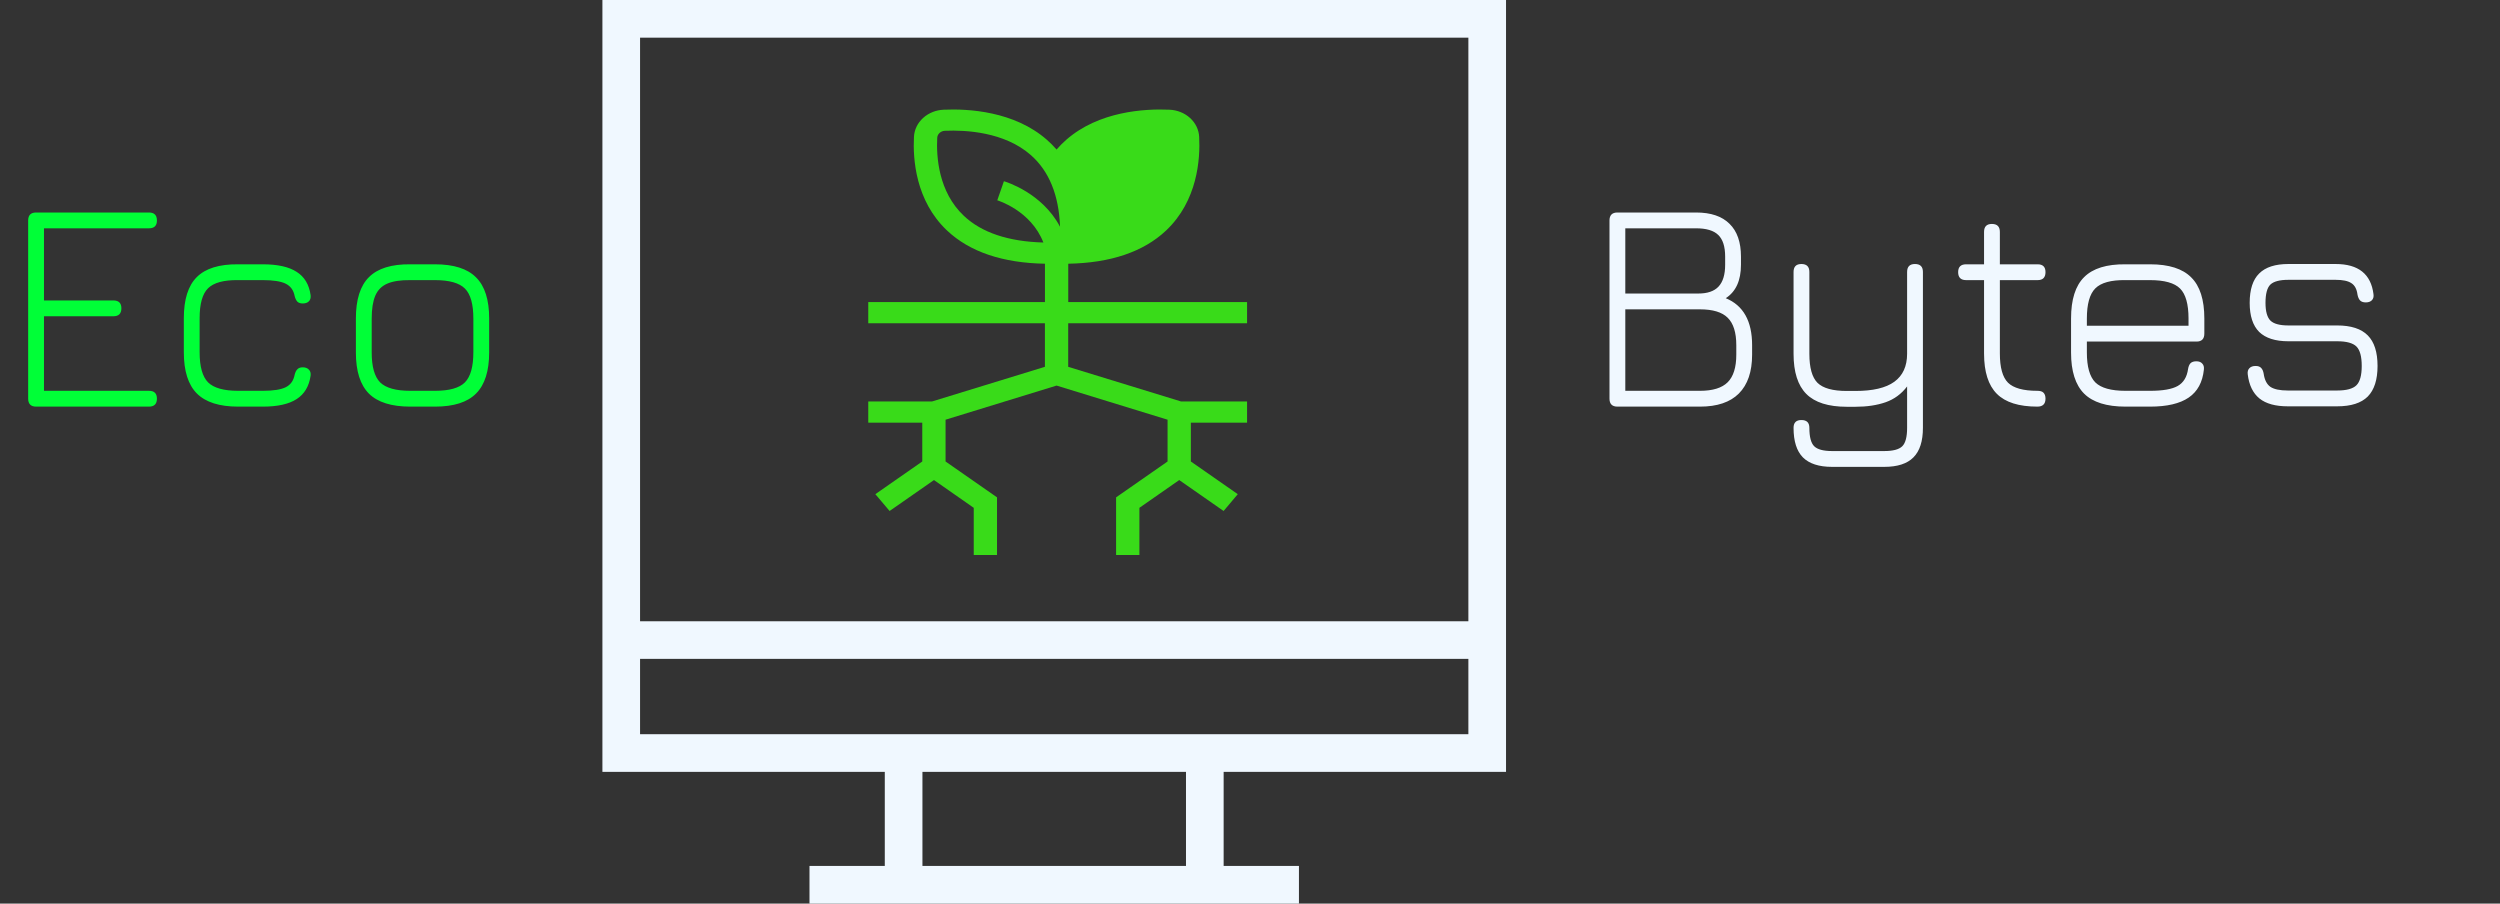 <svg width="166" height="60" viewBox="0 0 166 60" fill="none" xmlns="http://www.w3.org/2000/svg">
<rect x="0" y="0" width="166" height="60" fill="#333333" stroke="none"/>
<g clip-path="url(#clip0_2_97)">
<path d="M100 51.25V0H40V51.25H58.75V57.5H53.75V60H86.25V57.5H81.25V51.25H100ZM42.5 2.5H97.5V41.25H42.5V2.5ZM78.75 57.5H61.25V51.25H78.75V57.5ZM42.5 48.75V43.75H97.5V48.75H42.5Z" fill="#F0F8FF"/>
<path d="M70.929 21.466H82.805V20.059H70.932V17.511C73.743 17.46 75.926 16.722 77.425 15.309C79.519 13.334 79.702 10.562 79.625 9.085C79.602 8.614 79.386 8.167 79.019 7.834C78.652 7.5 78.161 7.304 77.642 7.284C76.018 7.213 72.968 7.38 70.797 9.284C70.567 9.485 70.353 9.701 70.156 9.93C69.959 9.701 69.745 9.485 69.515 9.284C67.343 7.38 64.293 7.213 62.669 7.284C62.151 7.304 61.66 7.5 61.293 7.834C60.926 8.167 60.709 8.614 60.687 9.085C60.61 10.562 60.793 13.334 62.887 15.309C64.387 16.723 66.571 17.461 69.385 17.511V20.059H57.653V21.466H69.382V24.356L61.885 26.658H57.653V28.064H61.239V30.642L58.123 32.813L59.069 33.93L62.016 31.876L64.656 33.719V36.852H66.202V33.024L62.785 30.643V27.868L70.156 25.602L77.526 27.868V30.643L74.109 33.024V36.852H75.656V33.719L78.3 31.876L81.247 33.93L82.188 32.813L79.073 30.643V28.065H82.805V26.659H78.427L70.929 24.357V21.466ZM62.232 9.152C62.237 9.03 62.292 8.914 62.387 8.827C62.481 8.741 62.608 8.689 62.743 8.684C64.118 8.625 66.688 8.755 68.442 10.292C69.66 11.36 70.312 12.962 70.387 15.058C69.191 12.792 66.782 12.069 66.66 12.034L66.219 13.301C66.244 13.308 68.453 13.973 69.28 16.103C66.96 16.04 65.184 15.447 64.002 14.333C62.309 12.738 62.167 10.402 62.232 9.152Z" fill="#39DB19"/>
</g>
<path d="M2.4 27C2.047 27 1.87 26.823 1.87 26.47V14.64C1.87 14.287 2.047 14.11 2.4 14.11H9.89C10.243 14.11 10.42 14.287 10.42 14.64C10.42 14.987 10.243 15.16 9.89 15.16H2.92V19.95H7.53C7.883 19.95 8.06 20.123 8.06 20.47C8.06 20.823 7.883 21 7.53 21H2.92V25.95H9.89C10.243 25.95 10.42 26.123 10.42 26.47C10.42 26.823 10.243 27 9.89 27H2.4ZM15.816 27C14.569 27 13.655 26.71 13.075 26.13C12.495 25.55 12.206 24.637 12.206 23.39V21.13C12.206 19.883 12.492 18.973 13.066 18.4C13.646 17.82 14.562 17.537 15.816 17.55H17.456C18.436 17.55 19.182 17.717 19.695 18.05C20.215 18.377 20.526 18.893 20.625 19.6C20.645 19.78 20.605 19.917 20.506 20.01C20.412 20.103 20.279 20.15 20.105 20.15C19.945 20.15 19.826 20.11 19.745 20.03C19.666 19.943 19.605 19.82 19.566 19.66C19.492 19.273 19.296 19 18.976 18.84C18.655 18.68 18.149 18.6 17.456 18.6H15.816C14.862 18.587 14.195 18.767 13.816 19.14C13.442 19.507 13.255 20.17 13.255 21.13V23.39C13.255 24.343 13.442 25.01 13.816 25.39C14.195 25.763 14.862 25.95 15.816 25.95H17.456C18.149 25.95 18.655 25.87 18.976 25.71C19.296 25.55 19.492 25.273 19.566 24.88C19.605 24.72 19.666 24.6 19.745 24.52C19.826 24.433 19.945 24.39 20.105 24.39C20.279 24.39 20.412 24.44 20.506 24.54C20.605 24.633 20.645 24.767 20.625 24.94C20.526 25.647 20.215 26.167 19.695 26.5C19.182 26.833 18.436 27 17.456 27H15.816ZM27.241 27C25.995 27 25.081 26.713 24.501 26.14C23.921 25.56 23.631 24.65 23.631 23.41V21.15C23.631 19.89 23.921 18.973 24.501 18.4C25.081 17.82 25.995 17.537 27.241 17.55H28.881C30.128 17.55 31.038 17.84 31.611 18.42C32.191 18.993 32.481 19.903 32.481 21.15V23.39C32.481 24.637 32.191 25.55 31.611 26.13C31.038 26.71 30.128 27 28.881 27H27.241ZM24.681 23.41C24.681 24.35 24.868 25.01 25.241 25.39C25.621 25.763 26.288 25.95 27.241 25.95H28.881C29.835 25.95 30.498 25.763 30.871 25.39C31.245 25.01 31.431 24.343 31.431 23.39V21.15C31.431 20.197 31.245 19.533 30.871 19.16C30.498 18.787 29.835 18.6 28.881 18.6H27.241C26.601 18.593 26.095 18.67 25.721 18.83C25.348 18.99 25.081 19.257 24.921 19.63C24.761 20.003 24.681 20.51 24.681 21.15V23.41Z" fill="#00FF37"/>
<path d="M107.4 27C107.047 27 106.87 26.823 106.87 26.47V14.64C106.87 14.287 107.047 14.11 107.4 14.11H112.62C113.6 14.11 114.34 14.36 114.84 14.86C115.347 15.353 115.6 16.08 115.6 17.04V17.58C115.6 18.627 115.263 19.367 114.59 19.8C115.757 20.28 116.34 21.32 116.34 22.92V23.55C116.34 24.683 116.047 25.543 115.46 26.13C114.88 26.71 114.02 27 112.88 27H107.4ZM107.92 25.95H112.88C113.727 25.95 114.34 25.76 114.72 25.38C115.1 25 115.29 24.39 115.29 23.55V22.92C115.29 22.08 115.1 21.473 114.72 21.1C114.347 20.727 113.733 20.54 112.88 20.54H107.92V25.95ZM107.92 19.49H112.77C113.377 19.49 113.823 19.337 114.11 19.03C114.403 18.717 114.55 18.233 114.55 17.58V17.04C114.55 16.373 114.397 15.893 114.09 15.6C113.79 15.307 113.3 15.16 112.62 15.16H107.92V19.49ZM121.652 31C120.779 31 120.132 30.79 119.712 30.37C119.299 29.95 119.092 29.297 119.092 28.41C119.092 28.063 119.266 27.89 119.612 27.89C119.966 27.89 120.142 28.063 120.142 28.41C120.142 29.01 120.249 29.417 120.462 29.63C120.676 29.843 121.072 29.95 121.652 29.95H125.112C125.699 29.95 126.099 29.843 126.312 29.63C126.526 29.417 126.632 29.01 126.632 28.41V25.66C126.252 26.16 125.776 26.51 125.202 26.71C124.629 26.91 123.959 27.01 123.192 27.01H122.632C121.406 27.01 120.509 26.727 119.942 26.16C119.376 25.593 119.092 24.703 119.092 23.49V18.06C119.092 17.707 119.266 17.53 119.612 17.53C119.966 17.53 120.142 17.707 120.142 18.06V23.49C120.142 24.417 120.322 25.06 120.682 25.42C121.049 25.78 121.699 25.96 122.632 25.96H123.192C124.359 25.96 125.222 25.757 125.782 25.35C126.349 24.937 126.632 24.317 126.632 23.49V18.06C126.632 17.707 126.806 17.53 127.152 17.53C127.506 17.53 127.682 17.707 127.682 18.06V28.41C127.682 29.297 127.472 29.95 127.052 30.37C126.639 30.79 125.992 31 125.112 31H121.652ZM135.281 27C134.054 27 133.157 26.717 132.591 26.15C132.024 25.583 131.741 24.69 131.741 23.47V18.6H130.551C130.197 18.6 130.021 18.423 130.021 18.07C130.021 17.723 130.197 17.55 130.551 17.55H131.741V15.4C131.741 15.047 131.914 14.87 132.261 14.87C132.614 14.87 132.791 15.047 132.791 15.4V17.55H135.301C135.647 17.55 135.821 17.723 135.821 18.07C135.821 18.423 135.647 18.6 135.301 18.6H132.791V23.47C132.791 24.403 132.971 25.05 133.331 25.41C133.697 25.77 134.347 25.95 135.281 25.95C135.474 25.95 135.611 25.993 135.691 26.08C135.777 26.167 135.821 26.297 135.821 26.47C135.821 26.823 135.641 27 135.281 27ZM138.568 22.68V23.41C138.568 24.35 138.755 25.01 139.128 25.39C139.508 25.763 140.175 25.95 141.128 25.95H142.768C143.608 25.95 144.218 25.843 144.598 25.63C144.985 25.41 145.215 25.033 145.288 24.5C145.315 24.333 145.368 24.207 145.448 24.12C145.535 24.033 145.665 23.99 145.838 23.99C146.011 23.99 146.141 24.04 146.228 24.14C146.321 24.233 146.358 24.367 146.338 24.54C146.251 25.38 145.915 26 145.328 26.4C144.741 26.8 143.888 27 142.768 27H141.128C139.881 27 138.968 26.713 138.388 26.14C137.808 25.56 137.518 24.65 137.518 23.41V21.15C137.518 19.89 137.808 18.973 138.388 18.4C138.968 17.82 139.881 17.537 141.128 17.55H142.768C144.015 17.55 144.925 17.84 145.498 18.42C146.078 18.993 146.368 19.903 146.368 21.15V22.15C146.368 22.503 146.195 22.68 145.848 22.68H138.568ZM141.128 18.6C140.175 18.587 139.508 18.77 139.128 19.15C138.755 19.523 138.568 20.19 138.568 21.15V21.63H145.318V21.15C145.318 20.197 145.131 19.533 144.758 19.16C144.385 18.787 143.721 18.6 142.768 18.6H141.128ZM151.909 26.98C151.089 26.98 150.462 26.807 150.029 26.46C149.595 26.107 149.335 25.57 149.249 24.85C149.229 24.677 149.265 24.543 149.359 24.45C149.452 24.35 149.589 24.3 149.769 24.3C149.935 24.3 150.059 24.343 150.139 24.43C150.225 24.517 150.282 24.647 150.309 24.82C150.369 25.233 150.519 25.523 150.759 25.69C151.005 25.85 151.389 25.93 151.909 25.93H155.189C155.809 25.93 156.235 25.813 156.469 25.58C156.702 25.347 156.819 24.92 156.819 24.3C156.819 23.673 156.702 23.243 156.469 23.01C156.235 22.777 155.809 22.66 155.189 22.66H151.949C151.082 22.66 150.435 22.453 150.009 22.04C149.589 21.62 149.379 20.977 149.379 20.11C149.379 19.223 149.589 18.573 150.009 18.16C150.429 17.74 151.075 17.53 151.949 17.53H155.089C156.595 17.53 157.432 18.197 157.599 19.53C157.625 19.703 157.589 19.84 157.489 19.94C157.395 20.033 157.262 20.08 157.089 20.08C156.922 20.08 156.795 20.037 156.709 19.95C156.629 19.863 156.572 19.737 156.539 19.57C156.492 19.197 156.355 18.94 156.129 18.8C155.909 18.653 155.562 18.58 155.089 18.58H151.949C151.369 18.58 150.969 18.687 150.749 18.9C150.535 19.113 150.429 19.517 150.429 20.11C150.429 20.677 150.539 21.07 150.759 21.29C150.979 21.503 151.375 21.61 151.949 21.61H155.189C156.109 21.61 156.785 21.83 157.219 22.27C157.652 22.703 157.869 23.38 157.869 24.3C157.869 25.213 157.652 25.89 157.219 26.33C156.785 26.763 156.109 26.98 155.189 26.98H151.909Z" fill="#F0F8FF"/>
<defs>
<clipPath id="clip0_2_97">
<rect width="60" height="60" fill="white" transform="translate(40)"/>
</clipPath>
</defs>
</svg>
